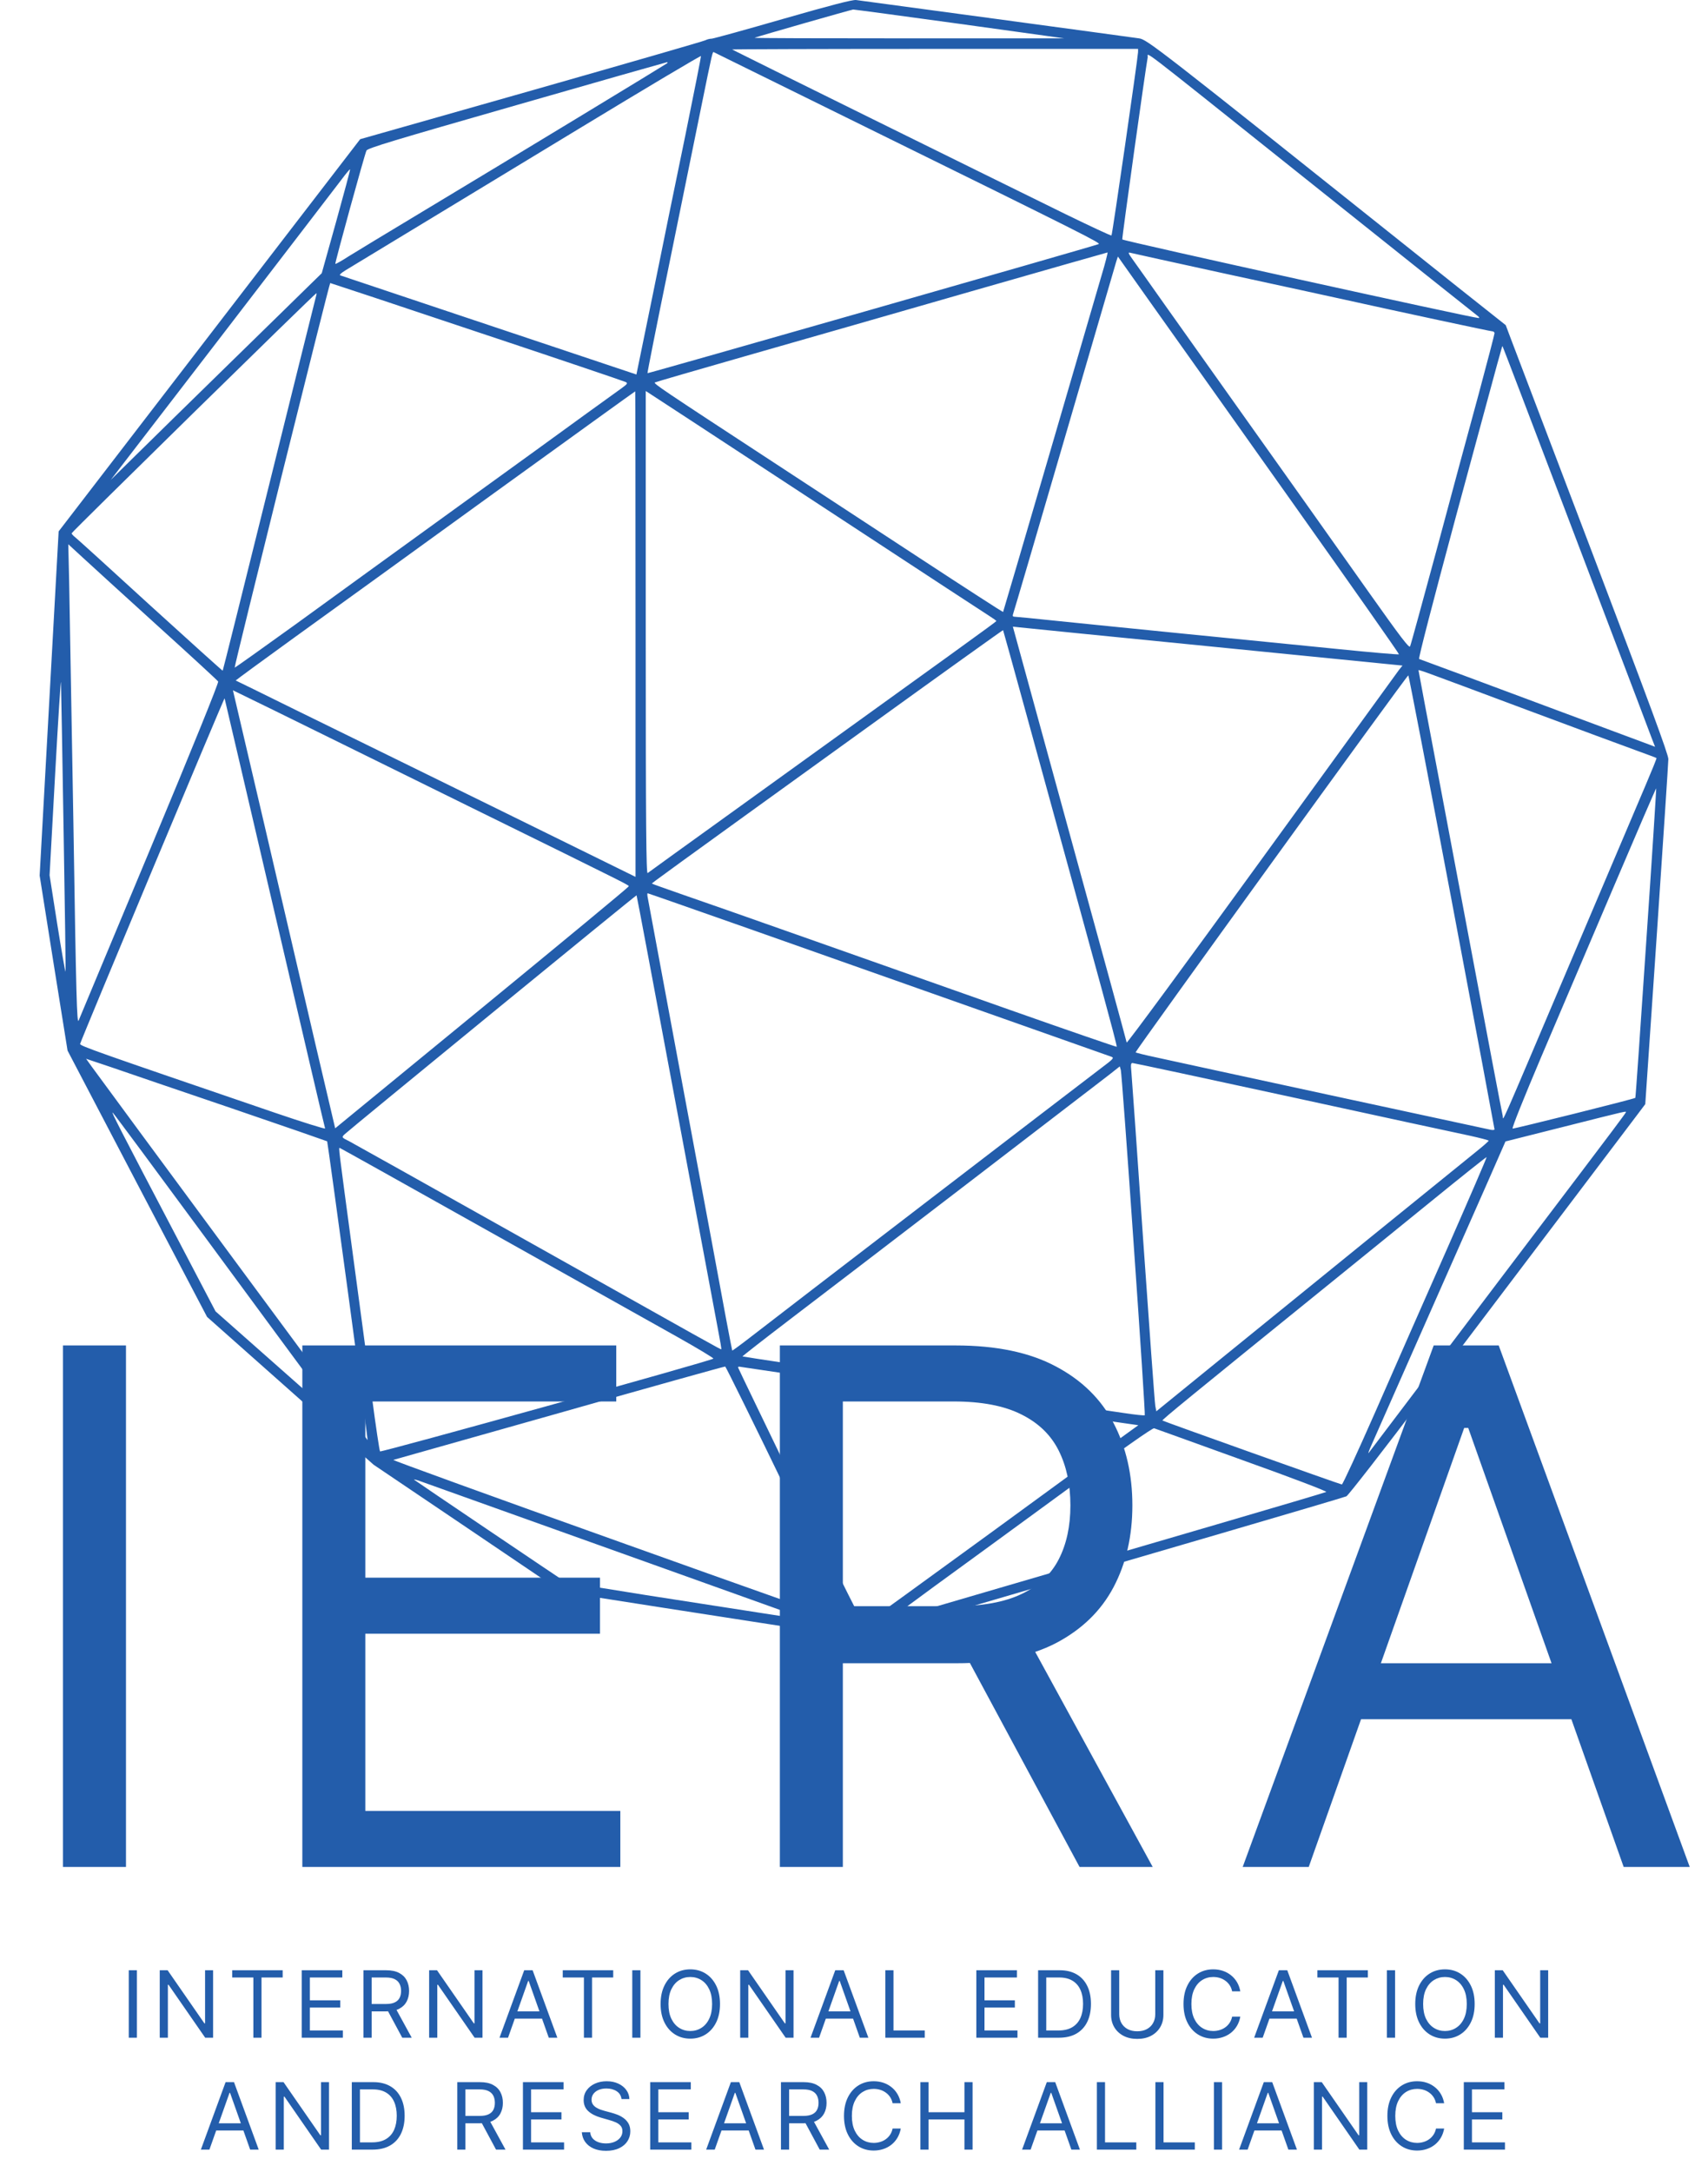 <svg width="107" height="136" viewBox="0 0 107 136" fill="none" xmlns="http://www.w3.org/2000/svg">
<path d="M49.057 1.184C46.714 1.862 44.71 2.412 44.591 2.421C44.472 2.421 44.289 2.467 44.188 2.522C44.087 2.577 39.173 3.997 33.279 5.674L22.563 8.717L17.776 14.939C15.141 18.366 10.895 23.893 8.332 27.219L3.674 33.277L3.079 44.054L2.484 54.831L3.354 60.311L4.232 65.791L8.597 74.131L12.972 82.47L18.188 87.098L23.405 91.726L29.298 95.703L35.192 99.689L41.461 100.67C44.911 101.201 49.139 101.862 50.86 102.127L53.99 102.622L61.43 100.433C65.521 99.232 72.311 97.252 76.512 96.024C80.712 94.796 84.245 93.751 84.346 93.705C84.456 93.66 86.679 90.8 89.288 87.355C97.542 76.459 101.99 70.575 102.539 69.851L103.07 69.145L103.793 58.533C104.187 52.696 104.516 47.747 104.516 47.536C104.516 47.243 103.354 44.1 99.748 34.615C97.122 27.714 94.834 21.693 94.65 21.217L94.33 20.364L93.095 19.384C92.418 18.852 90.413 17.258 88.647 15.846C72.54 2.998 71.854 2.467 71.359 2.403C70.618 2.293 53.99 0.047 53.633 0.002C53.404 -0.026 52.059 0.322 49.057 1.184ZM60.13 1.495L66.674 2.403H56.927C51.564 2.403 47.227 2.393 47.272 2.366C47.492 2.274 53.331 0.606 53.45 0.597C53.523 0.597 56.534 1 60.13 1.495ZM71.295 3.264C71.286 3.612 69.685 14.692 69.63 14.747C69.602 14.774 68.33 14.179 66.802 13.436C62.354 11.255 45.9 3.136 45.863 3.099C45.845 3.081 51.555 3.062 58.556 3.062H71.295V3.264ZM54.365 8.02C68.074 14.765 68.98 15.223 68.825 15.287C68.486 15.425 40.601 23.398 40.564 23.37C40.546 23.352 41.132 20.392 41.873 16.79C42.605 13.198 43.52 8.726 43.895 6.865C44.655 3.136 44.637 3.218 44.728 3.273C44.774 3.291 49.103 5.427 54.365 8.02ZM81.133 10.669C88.967 16.919 92.262 19.549 92.527 19.75C92.673 19.86 92.71 19.915 92.619 19.915C92.262 19.915 70.344 15.086 70.307 14.994C70.28 14.912 71.771 4.245 71.899 3.594C71.954 3.31 70.92 2.522 81.133 10.669ZM42.934 8.478C42.376 11.173 41.461 15.636 40.903 18.412L39.869 23.453L30.662 20.373C25.601 18.678 21.401 17.276 21.327 17.249C21.236 17.221 21.337 17.12 21.629 16.937C22.224 16.579 27.212 13.555 36.29 8.048C40.473 5.509 43.895 3.475 43.914 3.511C43.923 3.548 43.483 5.784 42.934 8.478ZM41.781 3.97C41.681 4.052 32.245 9.78 26.224 13.399C24.265 14.573 22.297 15.773 21.849 16.048C21.41 16.332 21.035 16.543 21.007 16.525C20.97 16.479 22.819 9.752 22.956 9.431C23.03 9.276 24.595 8.808 32.364 6.581C37.489 5.106 41.726 3.905 41.781 3.896C41.836 3.887 41.836 3.915 41.781 3.97ZM21.062 13.867L20.156 17.111L19.479 17.771C19.113 18.137 16.852 20.337 14.464 22.674C12.075 25.011 9.403 27.622 8.533 28.484L6.941 30.051L13.924 20.978C17.758 15.984 21.126 11.603 21.401 11.237C21.675 10.87 21.913 10.586 21.931 10.604C21.95 10.623 21.556 12.089 21.062 13.867ZM68.998 17.285C68.76 18.11 67.278 23.169 65.713 28.539C64.148 33.909 62.848 38.308 62.839 38.326C62.821 38.335 60.487 36.833 57.65 34.972C54.813 33.112 50.722 30.436 48.553 29.015C41.424 24.351 40.912 24.012 41.031 23.948C41.086 23.92 43.63 23.178 46.678 22.307C49.725 21.436 56.067 19.622 60.771 18.266C65.475 16.919 69.355 15.81 69.383 15.81C69.41 15.801 69.246 16.47 68.998 17.285ZM76.924 17.175C80.2 17.881 83.33 18.568 83.879 18.687C87.979 19.595 93.378 20.749 93.488 20.749C93.561 20.749 93.626 20.804 93.626 20.868C93.626 20.933 93.177 22.655 92.628 24.699C92.07 26.733 90.898 31.077 90.02 34.358C89.132 37.63 88.382 40.388 88.336 40.48C88.281 40.608 87.75 39.912 85.847 37.227C84.519 35.348 82.726 32.819 81.866 31.609C80.017 29.015 75.578 22.756 73.043 19.191C72.064 17.808 71.121 16.47 70.939 16.222C70.682 15.865 70.655 15.791 70.801 15.828C70.893 15.856 73.656 16.46 76.924 17.175ZM80.895 31.371C84.629 36.631 87.668 40.956 87.64 40.975C87.613 41.002 85.892 40.856 83.815 40.645C81.737 40.434 77.546 40.022 74.499 39.719C71.451 39.417 67.772 39.041 66.317 38.894C64.862 38.739 63.608 38.62 63.535 38.62C63.452 38.62 63.425 38.565 63.462 38.464C63.498 38.381 64.944 33.451 66.683 27.494C68.422 21.537 69.886 16.534 69.932 16.369L70.032 16.066L72.064 18.935C73.19 20.511 77.162 26.11 80.895 31.371ZM29.893 20.786C34.936 22.463 39.127 23.883 39.21 23.929C39.338 24.003 39.292 24.058 38.926 24.323C38.688 24.497 37.681 25.221 36.702 25.927C35.723 26.642 32.081 29.281 28.603 31.792C25.134 34.303 20.586 37.593 18.509 39.105C16.422 40.608 14.711 41.827 14.702 41.809C14.656 41.763 20.632 17.725 20.687 17.725C20.714 17.725 24.86 19.1 29.893 20.786ZM19.817 18.477C19.799 18.541 18.472 23.856 16.88 30.28C15.287 36.704 13.969 41.983 13.951 42.001C13.942 42.019 11.901 40.177 9.421 37.923C6.95 35.66 4.827 33.735 4.708 33.643C4.589 33.552 4.488 33.442 4.488 33.396C4.488 33.323 19.735 18.366 19.817 18.366C19.836 18.366 19.836 18.422 19.817 18.477ZM97.973 31.746C100.068 37.263 102.118 42.643 102.521 43.706C102.923 44.76 103.345 45.887 103.463 46.198L103.683 46.767L103.345 46.638C103.162 46.574 100.553 45.603 97.561 44.485C93.067 42.807 89.397 41.442 88.903 41.268C88.848 41.24 89.736 37.813 91.209 32.342C94.247 21.116 94.101 21.657 94.129 21.684C94.147 21.702 95.877 26.23 97.973 31.746ZM39.814 39.71V54.913L31.056 50.606C26.233 48.242 20.604 45.474 18.536 44.466C16.477 43.449 14.775 42.615 14.766 42.615C14.756 42.606 16.376 41.415 18.381 39.967C20.376 38.528 26.013 34.459 30.891 30.922C35.778 27.393 39.777 24.507 39.795 24.507C39.805 24.507 39.814 31.352 39.814 39.71ZM43.154 26.248C44.362 27.036 48.993 30.078 53.45 32.993C57.907 35.916 61.741 38.427 61.979 38.574C62.226 38.73 62.418 38.867 62.418 38.894C62.409 38.94 59.929 40.727 45.945 50.799C43.053 52.879 40.628 54.629 40.573 54.675C40.482 54.748 40.454 51.733 40.454 39.627V24.488L40.711 24.653C40.848 24.745 41.946 25.46 43.154 26.248ZM9.842 39.16C11.91 41.03 13.631 42.615 13.667 42.679C13.713 42.743 12.093 46.748 9.403 53.191C7.014 58.909 5.001 63.729 4.928 63.904C4.818 64.178 4.772 62.556 4.598 51.532C4.479 44.558 4.36 37.776 4.333 36.466L4.278 34.083L5.184 34.917C5.678 35.375 7.774 37.282 9.842 39.16ZM76.073 40.507L87.86 41.68L87.64 41.955C87.53 42.111 83.65 47.454 79.019 53.832C74.398 60.201 70.6 65.361 70.582 65.287C70.572 65.205 68.962 59.312 67.003 52.192L63.452 39.243L63.873 39.288C64.102 39.316 69.593 39.866 76.073 40.507ZM64.294 44.714C65.081 47.582 66.262 51.871 66.912 54.244C67.561 56.609 68.522 60.119 69.044 62.034C69.566 63.949 69.987 65.535 69.959 65.553C69.941 65.571 66.93 64.536 63.269 63.244C59.6 61.952 56.031 60.687 55.326 60.44C54.621 60.192 51.949 59.248 49.377 58.341C46.815 57.434 43.85 56.398 42.788 56.032C41.736 55.665 40.857 55.353 40.839 55.335C40.811 55.317 41.205 55.023 54.218 45.639C58.941 42.23 62.821 39.453 62.839 39.463C62.848 39.481 63.507 41.836 64.294 44.714ZM95.731 44.485C98.723 45.603 101.752 46.721 102.457 46.977C103.162 47.234 103.756 47.454 103.774 47.472C103.793 47.49 103.473 48.279 103.07 49.222C102.668 50.166 100.618 54.987 98.522 59.926C93.69 71.29 94.202 70.144 94.138 69.87C94.083 69.659 93.168 64.829 91.841 57.773C91.575 56.334 90.788 52.21 90.111 48.599C89.425 44.998 88.867 42.019 88.867 41.992C88.867 41.919 88.62 41.827 95.731 44.485ZM3.985 52.073C4.067 56.884 4.122 60.834 4.104 60.852C4.086 60.87 3.848 59.514 3.582 57.846L3.106 54.813L3.454 48.48C3.646 44.998 3.811 42.413 3.82 42.743C3.829 43.073 3.912 47.27 3.985 52.073ZM90.953 56.462C92.427 64.27 93.626 70.685 93.626 70.722C93.626 70.768 93.516 70.777 93.378 70.749C92.756 70.621 74.05 66.579 72.366 66.204C71.716 66.066 71.167 65.929 71.14 65.901C71.094 65.856 88.134 42.294 88.226 42.294C88.253 42.285 89.48 48.663 90.953 56.462ZM29.335 50.478C40.143 55.793 39.384 55.417 39.374 55.518C39.374 55.564 35.238 58.982 30.186 63.125L20.998 70.658L19.771 65.434C19.104 62.556 17.667 56.38 16.578 51.715L14.592 43.229L17.072 44.439C18.426 45.108 23.954 47.82 29.335 50.478ZM17.209 57.177C18.921 64.536 20.339 70.603 20.366 70.667C20.385 70.722 18.975 70.282 17.227 69.686C5.971 65.837 4.992 65.498 5.019 65.37C5.074 65.132 14.052 43.66 14.07 43.733C14.079 43.77 15.498 49.818 17.209 57.177ZM103.125 59.065C102.768 64.38 102.466 68.742 102.448 68.751C102.402 68.816 94.861 70.694 94.76 70.676C94.696 70.658 95.474 68.733 96.545 66.204C97.588 63.757 99.629 58.964 101.084 55.555C102.539 52.137 103.738 49.36 103.756 49.369C103.765 49.387 103.491 53.75 103.125 59.065ZM46.97 58.176C56.946 61.695 69.401 66.094 69.621 66.176C69.813 66.25 69.749 66.314 68.98 66.891C67.671 67.881 48.425 82.635 47.089 83.68C46.44 84.184 45.89 84.587 45.872 84.578C45.863 84.569 45.689 83.662 45.479 82.553C45.277 81.453 44.106 75.139 42.87 68.541C41.644 61.933 40.61 56.398 40.582 56.233C40.546 56.077 40.546 55.94 40.573 55.94C40.601 55.94 43.474 56.948 46.97 58.176ZM42.33 69.1C43.667 76.248 44.865 82.635 44.984 83.286C45.112 83.936 45.204 84.486 45.186 84.496C45.158 84.523 44.865 84.358 31.742 76.99C26.571 74.085 22.123 71.602 21.867 71.464C21.401 71.235 21.401 71.226 21.565 71.052C21.849 70.777 39.85 56.041 39.878 56.068C39.896 56.077 40.994 61.942 42.33 69.1ZM14.5 69.402C17.776 70.52 20.467 71.455 20.495 71.473C20.531 71.519 23.057 90.141 23.03 90.186C23.02 90.205 6.511 67.862 5.742 66.79L5.394 66.305L6.978 66.836C7.847 67.138 11.233 68.293 14.5 69.402ZM80.96 68.715C86.386 69.897 91.383 70.978 92.051 71.116C92.71 71.262 93.259 71.4 93.259 71.436C93.259 71.464 92.902 71.785 92.463 72.133C90.715 73.544 81.93 80.665 76.283 85.256L72.439 88.381L72.375 88.042C72.339 87.85 72 83.176 71.616 77.659C71.24 72.142 70.902 67.386 70.874 67.093C70.829 66.671 70.847 66.57 70.948 66.57C71.021 66.57 75.523 67.533 80.96 68.715ZM71.021 77.925C71.433 83.781 71.744 88.601 71.716 88.629C71.689 88.656 71.076 88.592 70.362 88.482C69.639 88.372 63.992 87.547 57.797 86.631C51.61 85.724 46.531 84.963 46.513 84.945C46.494 84.935 47.831 83.891 49.487 82.626C52.791 80.115 68.367 68.174 69.465 67.322L70.151 66.781L70.216 67.019C70.252 67.148 70.618 72.06 71.021 77.925ZM13.018 77.705C16.212 82.04 19.369 86.328 20.046 87.236C20.714 88.143 21.3 88.949 21.355 89.023C21.41 89.096 21.318 89.032 21.144 88.876C20.97 88.72 19.177 87.135 17.163 85.357L13.503 82.122L11.05 77.439C7.472 70.621 6.914 69.53 7.069 69.686C7.151 69.76 9.824 73.37 13.018 77.705ZM101.843 69.677C101.835 69.723 100.563 71.418 99.025 73.444C97.488 75.469 95.291 78.374 94.129 79.904C92.976 81.425 90.624 84.532 88.921 86.787C87.21 89.05 85.782 90.938 85.737 90.993C85.691 91.039 85.773 90.819 85.92 90.489C86.231 89.792 91.548 77.76 93.187 74.048L94.312 71.482L98.019 70.548C102.128 69.512 101.889 69.567 101.843 69.677ZM30.68 77.137C35.833 80.023 41.104 82.983 42.404 83.707C43.694 84.431 44.728 85.055 44.691 85.082C44.527 85.229 23.872 90.966 23.808 90.892C23.771 90.846 23.542 89.325 23.304 87.511C23.066 85.696 22.499 81.481 22.05 78.145C21.199 71.803 21.208 71.886 21.282 71.886C21.3 71.886 25.537 74.25 30.68 77.137ZM90.669 78.172C89.288 81.288 87.265 85.898 86.167 88.4C85.059 90.91 84.117 92.963 84.062 92.963C83.97 92.963 72.97 89.041 72.824 88.959C72.769 88.922 74.389 87.602 83.421 80.289C84.931 79.07 87.723 76.798 89.635 75.249C91.539 73.7 93.113 72.445 93.131 72.463C93.15 72.481 92.042 75.047 90.669 78.172ZM49.386 93.605C51.519 98.004 53.239 101.633 53.221 101.651C53.194 101.678 46.732 99.396 38.853 96.574C30.964 93.761 24.576 91.442 24.64 91.424C24.704 91.405 29.39 90.086 35.055 88.482C40.72 86.869 45.387 85.568 45.433 85.577C45.469 85.586 47.254 89.197 49.386 93.605ZM57.843 87.281C64.056 88.198 69.63 89.004 70.225 89.096L71.314 89.252L70.728 89.673C70.408 89.902 66.573 92.698 62.208 95.887C57.833 99.076 54.209 101.697 54.145 101.724C54.072 101.752 52.754 99.131 50.155 93.77C48.032 89.371 46.266 85.724 46.247 85.659C46.22 85.595 46.275 85.568 46.375 85.595C46.467 85.614 51.629 86.374 57.843 87.281ZM77.821 91.433C80.923 92.542 83.156 93.394 83.083 93.431C83.019 93.468 79.916 94.384 76.192 95.474C72.467 96.565 66.335 98.352 62.556 99.461C58.785 100.57 55.692 101.468 55.683 101.459C55.673 101.45 56.946 100.505 58.511 99.36C60.085 98.214 63.8 95.511 66.765 93.339C70.197 90.828 72.211 89.408 72.302 89.444C72.375 89.472 74.865 90.361 77.821 91.433ZM36.382 96.354C41.617 98.223 46.897 100.112 48.114 100.551C49.331 100.982 50.32 101.357 50.292 101.376C50.274 101.394 49.176 101.248 47.849 101.037C46.522 100.835 43.209 100.313 40.473 99.891C37.745 99.461 35.458 99.085 35.394 99.049C35.073 98.847 26.031 92.744 25.949 92.67C25.903 92.624 26.086 92.67 26.361 92.77C26.635 92.872 31.147 94.484 36.382 96.354Z" fill="#235DAB"/>
<path d="M7.892 84.257V116.914H3.946V84.257H7.892ZM18.94 116.914V84.257H38.606V87.765H22.886V98.8H37.588V102.308H22.886V113.406H38.861V116.914H18.94ZM48.855 116.914V84.257H59.865C62.411 84.257 64.501 84.693 66.134 85.565C67.768 86.426 68.977 87.611 69.762 89.121C70.547 90.63 70.939 92.347 70.939 94.271C70.939 96.195 70.547 97.901 69.762 99.39C68.977 100.878 67.773 102.047 66.15 102.898C64.527 103.737 62.454 104.158 59.929 104.158H51.019V100.586H59.802C61.541 100.586 62.941 100.33 64.002 99.82C65.074 99.309 65.848 98.587 66.325 97.652C66.813 96.706 67.057 95.579 67.057 94.271C67.057 92.963 66.813 91.821 66.325 90.843C65.837 89.865 65.058 89.11 63.986 88.578C62.915 88.036 61.499 87.765 59.738 87.765H52.801V116.914H48.855ZM64.193 102.243L72.212 116.914H67.63L59.738 102.243H64.193ZM81.988 116.914H77.851L89.816 84.257H93.889L105.855 116.914H101.717L91.98 89.424H91.725L81.988 116.914ZM83.515 104.158H100.19V107.665H83.515V104.158Z" fill="#235DAB"/>
<path d="M8.577 123.385V127.609H8.067V123.385H8.577ZM13.349 123.385V127.609H12.855L10.558 124.293H10.517V127.609H10.007V123.385H10.501L12.806 126.711H12.847V123.385H13.349ZM14.546 123.838V123.385H17.708V123.838H16.382V127.609H15.872V123.838H14.546ZM18.901 127.609V123.385H21.445V123.838H19.412V125.267H21.314V125.72H19.412V127.156H21.478V127.609H18.901ZM22.771 127.609V123.385H24.195C24.525 123.385 24.795 123.441 25.006 123.554C25.218 123.665 25.374 123.819 25.476 124.014C25.577 124.209 25.628 124.431 25.628 124.68C25.628 124.929 25.577 125.15 25.476 125.342C25.374 125.535 25.218 125.686 25.009 125.796C24.799 125.905 24.53 125.959 24.204 125.959H23.051V125.497H24.187C24.412 125.497 24.593 125.464 24.73 125.398C24.869 125.332 24.969 125.239 25.031 125.117C25.094 124.996 25.126 124.85 25.126 124.68C25.126 124.511 25.094 124.363 25.031 124.237C24.968 124.11 24.867 124.013 24.729 123.943C24.59 123.873 24.407 123.838 24.179 123.838H23.282V127.609H22.771ZM24.755 125.712L25.793 127.609H25.2L24.179 125.712H24.755ZM30.227 123.385V127.609H29.733L27.436 124.293H27.395V127.609H26.884V123.385H27.378L29.684 126.711H29.725V123.385H30.227ZM31.827 127.609H31.292L32.84 123.385H33.367L34.915 127.609H34.379L33.12 124.053H33.087L31.827 127.609ZM32.025 125.959H34.182V126.413H32.025V125.959ZM35.254 123.838V123.385H38.416V123.838H37.09V127.609H36.58V123.838H35.254ZM40.12 123.385V127.609H39.609V123.385H40.12ZM45.105 125.497C45.105 125.942 45.025 126.328 44.865 126.652C44.704 126.977 44.484 127.227 44.204 127.403C43.924 127.579 43.604 127.668 43.245 127.668C42.885 127.668 42.566 127.579 42.286 127.403C42.006 127.227 41.785 126.977 41.625 126.652C41.464 126.328 41.384 125.942 41.384 125.497C41.384 125.052 41.464 124.666 41.625 124.342C41.785 124.017 42.006 123.767 42.286 123.591C42.566 123.415 42.885 123.328 43.245 123.328C43.604 123.328 43.924 123.415 44.204 123.591C44.484 123.767 44.704 124.017 44.865 124.342C45.025 124.666 45.105 125.052 45.105 125.497ZM44.611 125.497C44.611 125.131 44.55 124.823 44.428 124.571C44.308 124.32 44.144 124.129 43.936 124C43.73 123.871 43.5 123.806 43.245 123.806C42.989 123.806 42.758 123.871 42.551 124C42.345 124.129 42.181 124.32 42.059 124.571C41.938 124.823 41.878 125.131 41.878 125.497C41.878 125.863 41.938 126.172 42.059 126.424C42.181 126.675 42.345 126.865 42.551 126.994C42.758 127.125 42.989 127.189 43.245 127.189C43.5 127.189 43.73 127.125 43.936 126.994C44.144 126.865 44.308 126.675 44.428 126.424C44.55 126.172 44.611 125.863 44.611 125.497ZM49.712 123.385V127.609H49.218L46.921 124.293H46.88V127.609H46.37V123.385H46.864L49.169 126.711H49.21V123.385H49.712ZM51.312 127.609H50.777L52.325 123.385H52.852L54.4 127.609H53.865L52.605 124.053H52.572L51.312 127.609ZM51.51 125.959H53.667V126.413H51.51V125.959ZM55.462 127.609V123.385H55.973V127.156H57.932V127.609H55.462ZM61.164 127.609V123.385H63.708V123.838H61.675V125.267H63.577V125.72H61.675V127.156H63.741V127.609H61.164ZM66.335 127.609H65.034V123.385H66.392C66.802 123.385 67.151 123.47 67.442 123.638C67.733 123.806 67.956 124.048 68.111 124.363C68.266 124.677 68.344 125.052 68.344 125.489C68.344 125.929 68.266 126.308 68.109 126.626C67.953 126.942 67.725 127.185 67.426 127.356C67.127 127.525 66.763 127.609 66.335 127.609ZM65.544 127.156H66.302C66.65 127.156 66.939 127.089 67.169 126.954C67.398 126.818 67.569 126.627 67.681 126.378C67.794 126.129 67.85 125.833 67.85 125.489C67.85 125.148 67.794 124.854 67.683 124.608C67.572 124.36 67.406 124.171 67.185 124.038C66.964 123.906 66.689 123.838 66.36 123.838H65.544V127.156ZM72.372 123.385H72.883V126.182C72.883 126.471 72.815 126.729 72.679 126.956C72.544 127.181 72.354 127.36 72.109 127.49C71.863 127.619 71.575 127.684 71.244 127.684C70.914 127.684 70.625 127.619 70.38 127.49C70.134 127.36 69.943 127.181 69.808 126.956C69.673 126.729 69.606 126.471 69.606 126.182V123.385H70.116V126.141C70.116 126.347 70.162 126.531 70.252 126.691C70.343 126.851 70.472 126.977 70.639 127.069C70.808 127.16 71.01 127.206 71.244 127.206C71.479 127.206 71.681 127.16 71.849 127.069C72.018 126.977 72.147 126.851 72.236 126.691C72.327 126.531 72.372 126.347 72.372 126.141V123.385ZM77.7 124.705H77.189C77.159 124.558 77.106 124.428 77.031 124.317C76.957 124.206 76.866 124.112 76.759 124.037C76.654 123.96 76.536 123.902 76.407 123.863C76.278 123.825 76.144 123.806 76.004 123.806C75.749 123.806 75.517 123.871 75.31 124C75.104 124.129 74.94 124.32 74.818 124.571C74.698 124.823 74.637 125.131 74.637 125.497C74.637 125.863 74.698 126.172 74.818 126.424C74.94 126.675 75.104 126.865 75.31 126.994C75.517 127.125 75.749 127.189 76.004 127.189C76.144 127.189 76.278 127.17 76.407 127.131C76.536 127.092 76.654 127.035 76.759 126.959C76.866 126.883 76.957 126.789 77.031 126.677C77.106 126.564 77.159 126.435 77.189 126.289H77.7C77.662 126.505 77.591 126.699 77.49 126.869C77.388 127.04 77.262 127.184 77.111 127.304C76.96 127.422 76.791 127.513 76.603 127.574C76.416 127.636 76.217 127.668 76.004 127.668C75.644 127.668 75.325 127.579 75.045 127.403C74.765 127.227 74.544 126.977 74.384 126.652C74.223 126.328 74.143 125.942 74.143 125.497C74.143 125.052 74.223 124.666 74.384 124.342C74.544 124.017 74.765 123.767 75.045 123.591C75.325 123.415 75.644 123.328 76.004 123.328C76.217 123.328 76.416 123.358 76.603 123.42C76.791 123.482 76.96 123.573 77.111 123.693C77.262 123.811 77.388 123.955 77.49 124.125C77.591 124.295 77.662 124.487 77.7 124.705ZM79.103 127.609H78.568L80.116 123.385H80.643L82.191 127.609H81.656L80.396 124.053H80.363L79.103 127.609ZM79.301 125.959H81.458V126.413H79.301V125.959ZM82.53 123.838V123.385H85.692V123.838H84.366V127.609H83.856V123.838H82.53ZM87.396 123.385V127.609H86.885V123.385H87.396ZM92.382 125.497C92.382 125.942 92.302 126.328 92.141 126.652C91.98 126.977 91.76 127.227 91.48 127.403C91.2 127.579 90.881 127.668 90.521 127.668C90.162 127.668 89.842 127.579 89.562 127.403C89.282 127.227 89.062 126.977 88.901 126.652C88.741 126.328 88.66 125.942 88.66 125.497C88.66 125.052 88.741 124.666 88.901 124.342C89.062 124.017 89.282 123.767 89.562 123.591C89.842 123.415 90.162 123.328 90.521 123.328C90.881 123.328 91.2 123.415 91.48 123.591C91.76 123.767 91.98 124.017 92.141 124.342C92.302 124.666 92.382 125.052 92.382 125.497ZM91.888 125.497C91.888 125.131 91.827 124.823 91.705 124.571C91.584 124.32 91.42 124.129 91.213 124C91.007 123.871 90.776 123.806 90.521 123.806C90.266 123.806 90.035 123.871 89.828 124C89.622 124.129 89.458 124.32 89.335 124.571C89.215 124.823 89.154 125.131 89.154 125.497C89.154 125.863 89.215 126.172 89.335 126.424C89.458 126.675 89.622 126.865 89.828 126.994C90.035 127.125 90.266 127.189 90.521 127.189C90.776 127.189 91.007 127.125 91.213 126.994C91.42 126.865 91.584 126.675 91.705 126.424C91.827 126.172 91.888 125.863 91.888 125.497ZM96.988 123.385V127.609H96.494L94.198 124.293H94.156V127.609H93.646V123.385H94.14L96.445 126.711H96.487V123.385H96.988ZM13.119 134.617H12.584L14.132 130.392H14.659L16.207 134.617H15.672L14.412 131.061H14.379L13.119 134.617ZM13.317 132.967H15.474V133.42H13.317V132.967ZM20.612 130.392V134.617H20.118L17.821 131.3H17.779V134.617H17.269V130.392H17.763L20.068 133.718H20.11V130.392H20.612ZM23.34 134.617H22.039V130.392H23.397C23.806 130.392 24.156 130.477 24.447 130.646C24.738 130.814 24.961 131.055 25.116 131.37C25.271 131.684 25.349 132.059 25.349 132.496C25.349 132.936 25.27 133.315 25.114 133.633C24.958 133.949 24.73 134.193 24.431 134.363C24.132 134.532 23.768 134.617 23.34 134.617ZM22.549 134.163H23.307C23.655 134.163 23.944 134.096 24.173 133.961C24.402 133.826 24.573 133.634 24.686 133.385C24.798 133.136 24.855 132.84 24.855 132.496C24.855 132.155 24.799 131.862 24.688 131.616C24.577 131.368 24.411 131.179 24.19 131.046C23.969 130.913 23.694 130.846 23.364 130.846H22.549V134.163ZM28.647 134.617V130.392H30.071C30.4 130.392 30.671 130.448 30.882 130.562C31.093 130.672 31.25 130.826 31.351 131.022C31.453 131.216 31.503 131.439 31.503 131.688C31.503 131.937 31.453 132.157 31.351 132.35C31.25 132.542 31.094 132.694 30.884 132.803C30.674 132.912 30.406 132.967 30.079 132.967H28.927V132.505H30.063C30.288 132.505 30.469 132.471 30.606 132.406C30.745 132.34 30.845 132.246 30.907 132.125C30.97 132.003 31.001 131.857 31.001 131.688C31.001 131.519 30.97 131.37 30.907 131.244C30.843 131.118 30.743 131.02 30.604 130.951C30.465 130.881 30.282 130.846 30.055 130.846H29.157V134.617H28.647ZM30.631 132.719L31.668 134.617H31.075L30.055 132.719H30.631ZM32.76 134.617V130.392H35.304V130.846H33.27V132.274H35.172V132.728H33.27V134.163H35.337V134.617H32.76ZM38.935 131.449C38.91 131.24 38.81 131.077 38.635 130.962C38.459 130.846 38.243 130.789 37.988 130.789C37.802 130.789 37.638 130.819 37.498 130.879C37.36 130.94 37.251 131.023 37.173 131.129C37.096 131.235 37.058 131.355 37.058 131.489C37.058 131.603 37.085 131.7 37.138 131.781C37.193 131.86 37.263 131.927 37.348 131.981C37.433 132.033 37.522 132.076 37.616 132.111C37.709 132.144 37.795 132.171 37.873 132.191L38.301 132.306C38.411 132.336 38.533 132.375 38.667 132.426C38.803 132.477 38.933 132.547 39.057 132.635C39.181 132.721 39.284 132.833 39.365 132.968C39.446 133.105 39.487 133.272 39.487 133.47C39.487 133.699 39.427 133.904 39.308 134.089C39.19 134.273 39.017 134.42 38.789 134.528C38.562 134.637 38.287 134.692 37.964 134.692C37.662 134.692 37.4 134.643 37.179 134.545C36.96 134.447 36.787 134.311 36.661 134.137C36.536 133.961 36.465 133.759 36.449 133.528H36.975C36.989 133.688 37.043 133.819 37.136 133.924C37.231 134.027 37.35 134.104 37.494 134.155C37.64 134.205 37.796 134.229 37.964 134.229C38.158 134.229 38.333 134.197 38.488 134.134C38.644 134.069 38.766 133.98 38.857 133.866C38.947 133.75 38.993 133.616 38.993 133.462C38.993 133.321 38.954 133.207 38.875 133.12C38.797 133.031 38.694 132.96 38.567 132.905C38.439 132.849 38.301 132.801 38.153 132.761L37.634 132.612C37.305 132.517 37.044 132.382 36.852 132.206C36.66 132.03 36.564 131.799 36.564 131.514C36.564 131.278 36.628 131.072 36.755 130.896C36.884 130.719 37.057 130.581 37.274 130.483C37.492 130.384 37.736 130.335 38.005 130.335C38.276 130.335 38.518 130.383 38.729 130.481C38.941 130.578 39.108 130.709 39.231 130.877C39.356 131.045 39.422 131.235 39.429 131.449H38.935ZM40.732 134.617V130.392H43.276V130.846H41.242V132.274H43.144V132.728H41.242V134.163H43.309V134.617H40.732ZM44.775 134.617H44.239L45.787 130.392H46.314L47.862 134.617H47.327L46.067 131.061H46.034L44.775 134.617ZM44.972 132.967H47.129V133.42H44.972V132.967ZM48.924 134.617V130.392H50.349C50.678 130.392 50.948 130.448 51.16 130.562C51.371 130.672 51.527 130.826 51.629 131.022C51.73 131.216 51.781 131.439 51.781 131.688C51.781 131.937 51.73 132.157 51.629 132.35C51.527 132.542 51.372 132.694 51.162 132.803C50.952 132.912 50.684 132.967 50.357 132.967H49.204V132.505H50.34C50.566 132.505 50.747 132.471 50.884 132.406C51.022 132.34 51.123 132.246 51.184 132.125C51.248 132.003 51.279 131.857 51.279 131.688C51.279 131.519 51.248 131.37 51.184 131.244C51.121 131.118 51.02 131.02 50.882 130.951C50.743 130.881 50.56 130.846 50.332 130.846H49.435V134.617H48.924ZM50.908 132.719L51.946 134.617H51.353L50.332 132.719H50.908ZM56.43 131.713H55.919C55.889 131.565 55.836 131.436 55.761 131.324C55.687 131.214 55.596 131.12 55.489 131.044C55.383 130.968 55.266 130.909 55.137 130.871C55.008 130.832 54.874 130.814 54.734 130.814C54.478 130.814 54.247 130.878 54.04 131.007C53.834 131.136 53.67 131.327 53.548 131.579C53.427 131.831 53.367 132.139 53.367 132.505C53.367 132.871 53.427 133.18 53.548 133.431C53.67 133.683 53.834 133.873 54.04 134.002C54.247 134.132 54.478 134.197 54.734 134.197C54.874 134.197 55.008 134.177 55.137 134.138C55.266 134.1 55.383 134.043 55.489 133.967C55.596 133.89 55.687 133.796 55.761 133.685C55.836 133.571 55.889 133.442 55.919 133.297H56.43C56.391 133.512 56.321 133.706 56.22 133.877C56.118 134.047 55.992 134.192 55.841 134.312C55.69 134.43 55.521 134.52 55.333 134.582C55.146 134.644 54.946 134.675 54.734 134.675C54.374 134.675 54.054 134.587 53.774 134.41C53.495 134.234 53.274 133.984 53.114 133.66C52.953 133.335 52.873 132.95 52.873 132.505C52.873 132.059 52.953 131.674 53.114 131.349C53.274 131.025 53.495 130.775 53.774 130.599C54.054 130.423 54.374 130.335 54.734 130.335C54.946 130.335 55.146 130.365 55.333 130.427C55.521 130.489 55.69 130.58 55.841 130.7C55.992 130.818 56.118 130.962 56.22 131.133C56.321 131.302 56.391 131.495 56.43 131.713ZM57.66 134.617V130.392H58.171V132.274H60.419V130.392H60.929V134.617H60.419V132.728H58.171V134.617H57.66ZM64.565 134.617H64.03L65.578 130.392H66.105L67.653 134.617H67.118L65.858 131.061H65.825L64.565 134.617ZM64.763 132.967H66.92V133.42H64.763V132.967ZM68.715 134.617V130.392H69.226V134.163H71.185V134.617H68.715ZM72.381 134.617V130.392H72.892V134.163H74.851V134.617H72.381ZM76.558 130.392V134.617H76.047V130.392H76.558ZM78.16 134.617H77.625L79.173 130.392H79.7L81.248 134.617H80.712L79.453 131.061H79.42L78.16 134.617ZM78.358 132.967H80.515V133.42H78.358V132.967ZM85.653 130.392V134.617H85.159L82.862 131.3H82.82V134.617H82.31V130.392H82.804L85.109 133.718H85.15V130.392H85.653ZM90.472 131.713H89.961C89.931 131.565 89.878 131.436 89.803 131.324C89.729 131.214 89.638 131.12 89.531 131.044C89.425 130.968 89.308 130.909 89.179 130.871C89.05 130.832 88.916 130.814 88.776 130.814C88.521 130.814 88.289 130.878 88.082 131.007C87.876 131.136 87.712 131.327 87.59 131.579C87.469 131.831 87.409 132.139 87.409 132.505C87.409 132.871 87.469 133.18 87.59 133.431C87.712 133.683 87.876 133.873 88.082 134.002C88.289 134.132 88.521 134.197 88.776 134.197C88.916 134.197 89.05 134.177 89.179 134.138C89.308 134.1 89.425 134.043 89.531 133.967C89.638 133.89 89.729 133.796 89.803 133.685C89.878 133.571 89.931 133.442 89.961 133.297H90.472C90.433 133.512 90.363 133.706 90.262 133.877C90.16 134.047 90.034 134.192 89.883 134.312C89.732 134.43 89.563 134.52 89.375 134.582C89.188 134.644 88.989 134.675 88.776 134.675C88.416 134.675 88.097 134.587 87.817 134.41C87.537 134.234 87.316 133.984 87.156 133.66C86.995 133.335 86.915 132.95 86.915 132.505C86.915 132.059 86.995 131.674 87.156 131.349C87.316 131.025 87.537 130.775 87.817 130.599C88.097 130.423 88.416 130.335 88.776 130.335C88.989 130.335 89.188 130.365 89.375 130.427C89.563 130.489 89.732 130.58 89.883 130.7C90.034 130.818 90.16 130.962 90.262 131.133C90.363 131.302 90.433 131.495 90.472 131.713ZM91.702 134.617V130.392H94.246V130.846H92.213V132.274H94.115V132.728H92.213V134.163H94.28V134.617H91.702Z" fill="#235DAB"/>
</svg>
